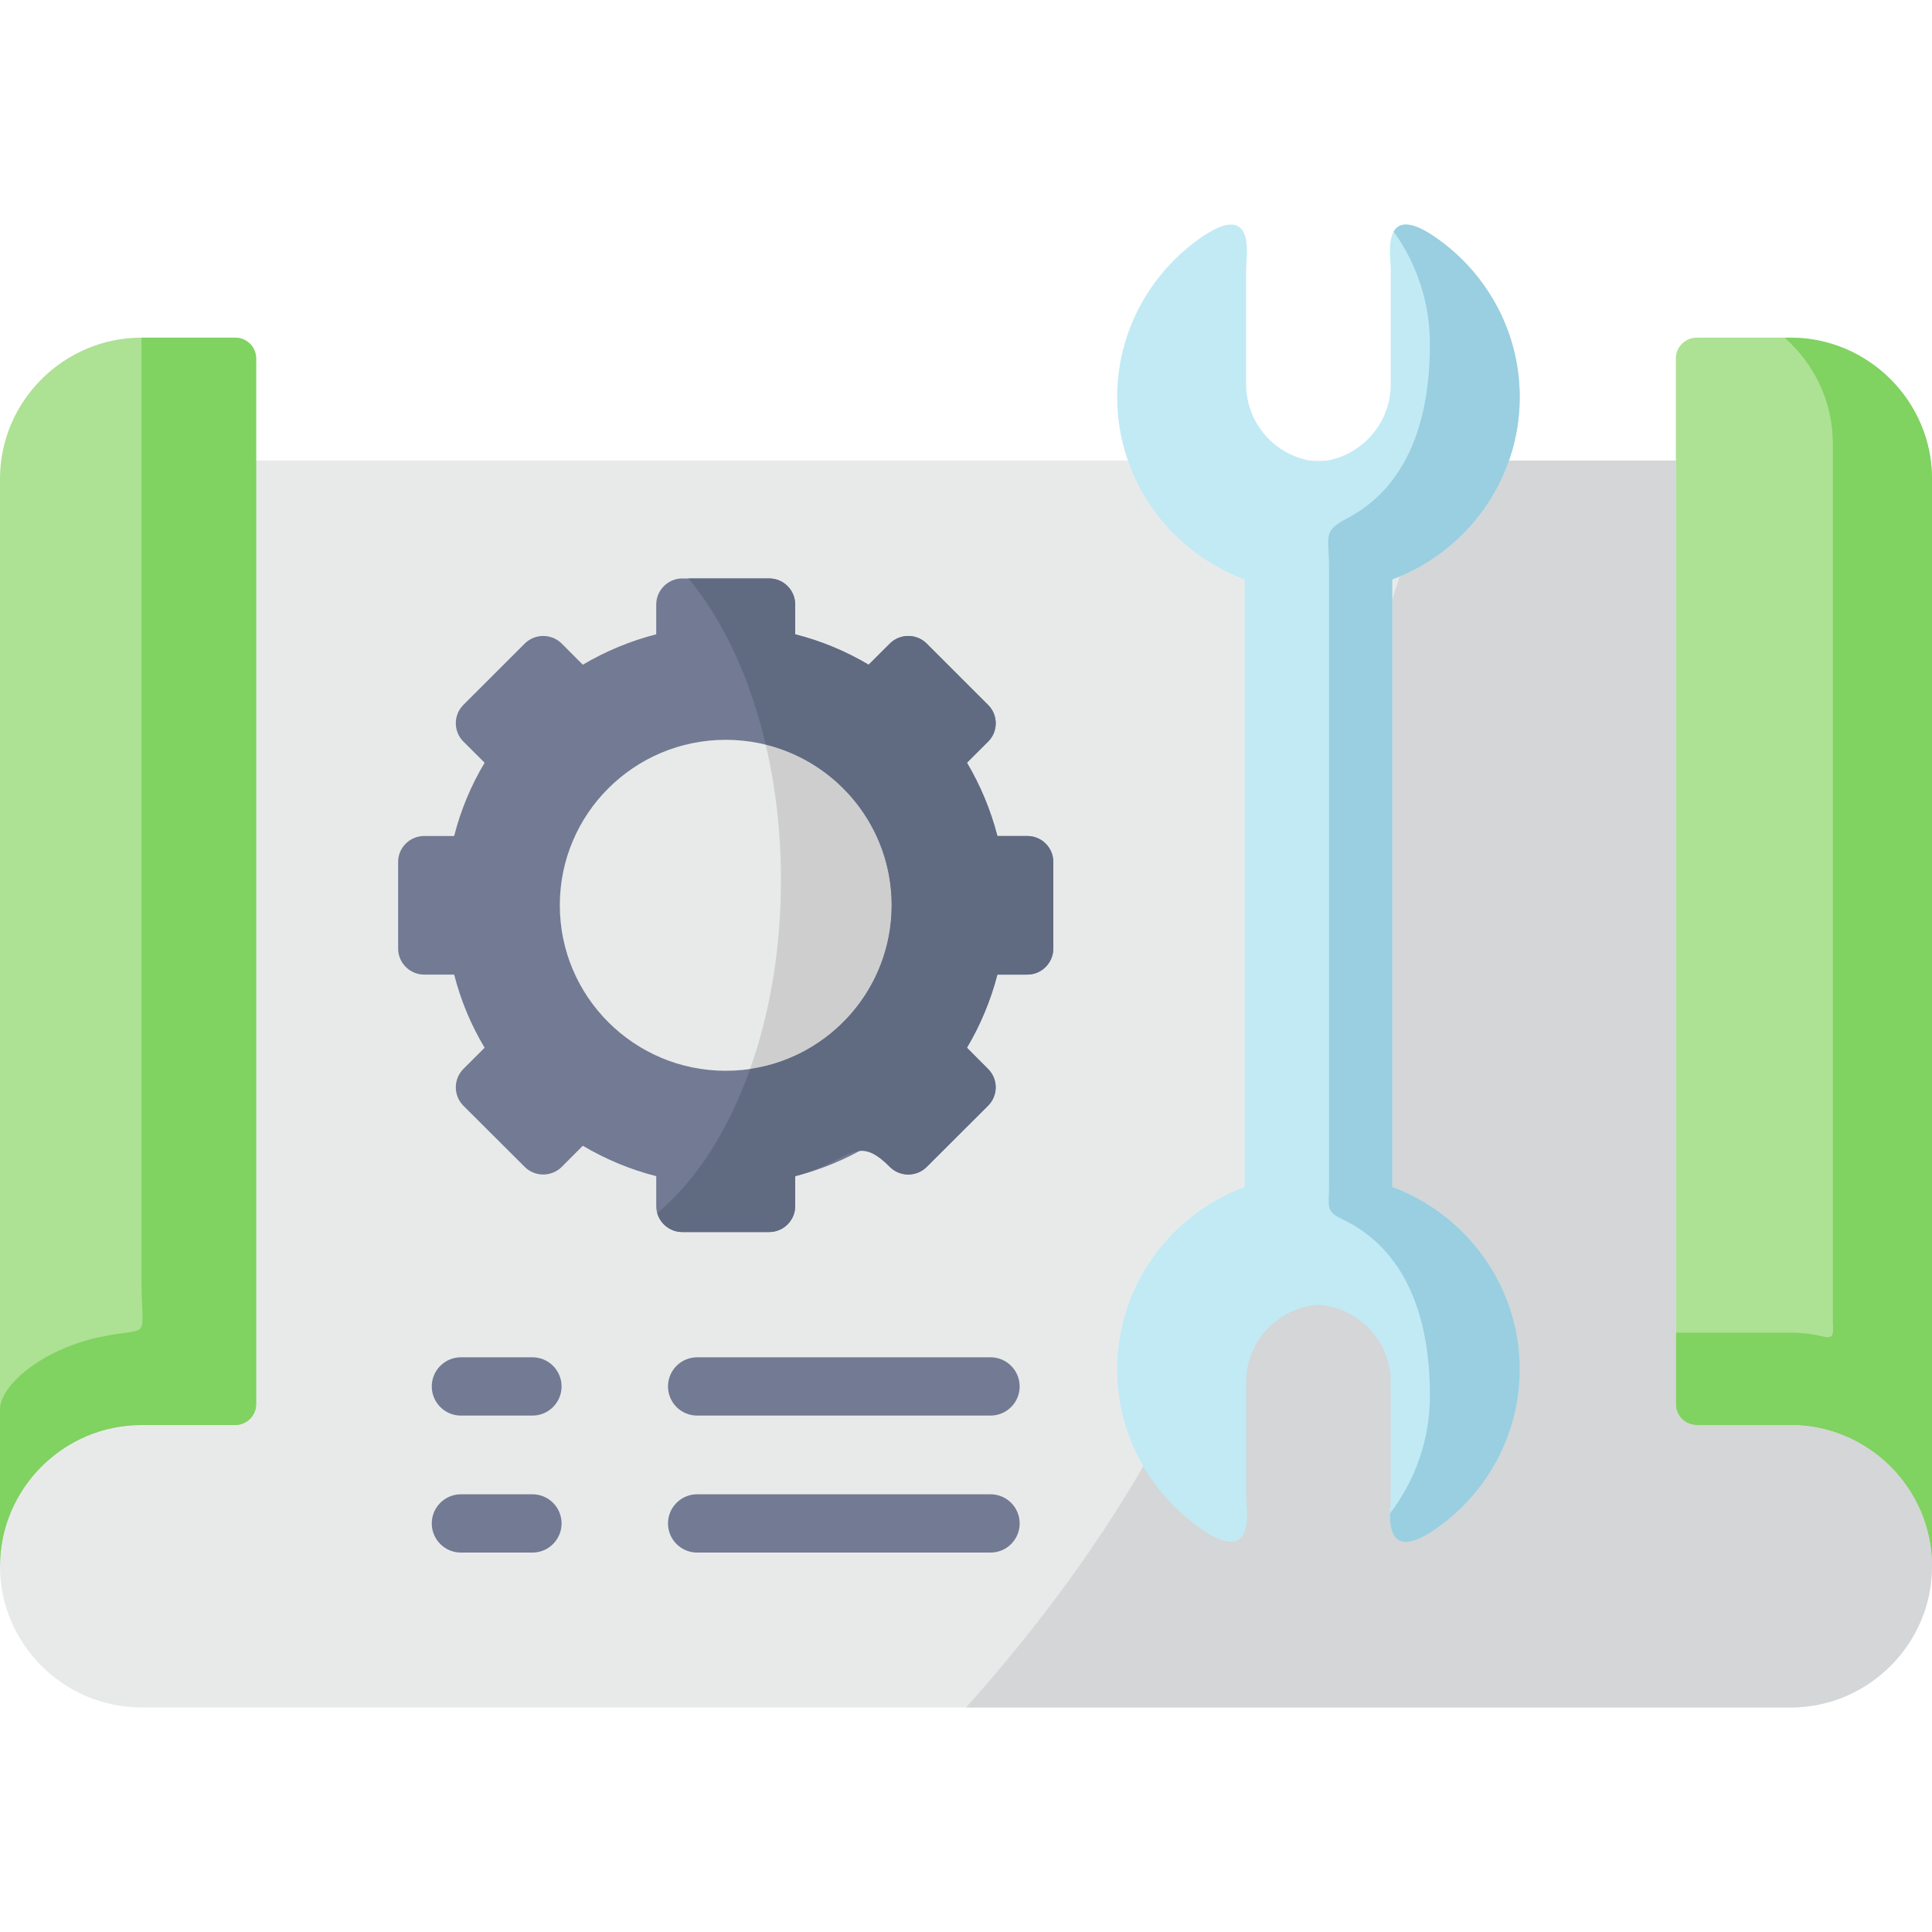 <svg id="Capa_1" enable-background="new 0 0 512 512" height="512" viewBox="0 0 512 512" width="512" xmlns="http://www.w3.org/2000/svg"><g><g><path clip-rule="evenodd" d="m.293 122.053-.293 293.005c-.033 20.588 16.864 37.442 37.504 37.442h436.992c20.64 0 37.536-16.854 37.504-37.442l-.326-293.005h-255.69z" fill="#e8eaea" fill-rule="evenodd"/></g><g><path clip-rule="evenodd" d="m0 126.892v288.167c0-20.556 16.864-37.409 37.504-37.409h24.84c3.028 0 5.534-2.468 5.534-5.488v-250.109-27.083c0-3.02-2.507-5.488-5.534-5.488h-24.84c-20.608 0-37.504 16.854-37.504 37.41z" fill="#ade194" fill-rule="evenodd"/></g><g><path clip-rule="evenodd" d="m444.122 122.053v250.108c0 3.02 2.474 5.488 5.534 5.488h24.84c20.608 0 37.504 16.854 37.504 37.409v-288.166c0-20.555-16.896-37.409-37.504-37.409h-24.84c-3.06 0-5.534 2.468-5.534 5.488z" fill="#ade194" fill-rule="evenodd"/></g><g><path clip-rule="evenodd" d="m444.122 372.161c0 3.02 2.474 5.488 5.534 5.488h24.84c20.608 0 37.504 16.854 37.504 37.409v-24.452-263.714c0-20.555-16.896-37.409-37.504-37.409h-1.563c7.846 6.884 12.794 16.951 12.794 28.089v231.923c0 3.832.684 5.456-2.637 4.676-2.767-.649-5.632-1.007-8.595-1.007h-30.374v18.997z" fill="#80d261" fill-rule="evenodd"/></g><g><path d="m262.495 375.144h-77.742c-4.267 0-7.726-3.458-7.726-7.724s3.459-7.724 7.726-7.724h77.742c4.267 0 7.726 3.458 7.726 7.724s-3.459 7.724-7.726 7.724zm-121.399 0h-18.947c-4.267 0-7.726-3.458-7.726-7.724s3.459-7.724 7.726-7.724h18.947c4.267 0 7.726 3.458 7.726 7.724s-3.459 7.724-7.726 7.724z" fill="#737a93"/></g><g><path d="m262.495 411.449h-77.742c-4.267 0-7.726-3.458-7.726-7.724s3.459-7.724 7.726-7.724h77.742c4.267 0 7.726 3.458 7.726 7.724s-3.459 7.724-7.726 7.724zm-121.399 0h-18.947c-4.267 0-7.726-3.458-7.726-7.724s3.459-7.724 7.726-7.724h18.947c4.267 0 7.726 3.458 7.726 7.724s-3.459 7.724-7.726 7.724z" fill="#737a93"/></g><g><path clip-rule="evenodd" d="m173.911 168.1c-6.934 1.754-13.445 4.514-19.468 8.053l-5.6-5.618c-2.702-2.663-7.065-2.663-9.767 0l-16.278 16.269c-2.67 2.663-2.67 7.047 0 9.709l5.632 5.618c-3.581 5.975-6.316 12.502-8.074 19.419h-7.944c-3.809 0-6.902 3.085-6.902 6.852v22.991c0 3.767 3.093 6.884 6.902 6.884h7.944c1.758 6.884 4.493 13.411 8.074 19.386l-5.632 5.618c-2.67 2.695-2.67 7.047 0 9.742l16.278 16.237c2.702 2.663 7.065 2.663 9.767 0l5.6-5.618c6.023 3.54 12.534 6.3 19.468 8.053v7.923c0 3.799 3.125 6.884 6.902 6.884h23.017c3.809 0 6.902-3.085 6.902-6.884v-7.923c6.934-1.754 13.478-4.481 19.468-8.053l5.632 5.618c2.67 2.663 7.065 2.663 9.734 0l16.278-16.237c2.702-2.695 2.702-7.047 0-9.742l-5.6-5.618c3.549-5.975 6.283-12.502 8.074-19.386h7.944c3.776 0 6.869-3.117 6.869-6.884v-22.991c0-3.767-3.093-6.852-6.869-6.852h-7.944c-1.791-6.917-4.525-13.444-8.074-19.419l5.632-5.618c2.67-2.663 2.67-7.047-.033-9.709l-16.278-16.269c-2.67-2.663-7.065-2.663-9.734 0l-5.632 5.618c-5.99-3.54-12.534-6.3-19.468-8.053v-7.923c0-3.767-3.093-6.884-6.902-6.884h-23.017c-3.776 0-6.902 3.117-6.902 6.884v7.923z" fill="#737a93" fill-rule="evenodd"/></g><g><path clip-rule="evenodd" d="m148.355 239.898c0 24.225 19.696 43.871 43.982 43.871s43.95-19.646 43.95-43.871-19.664-43.839-43.95-43.839-43.982 19.614-43.982 43.839z" fill="#e8eaea" fill-rule="evenodd"/></g><g><path clip-rule="evenodd" d="m206.955 233.241c0 18.282-2.963 35.396-8.171 50.041 21.226-3.117 37.504-21.367 37.504-43.384 0-20.588-14.194-37.831-33.369-42.572 2.604 11.138 4.036 23.218 4.036 35.915z" fill="#cecece" fill-rule="evenodd"/></g><g><path clip-rule="evenodd" d="m202.918 197.326c19.175 4.741 33.369 21.984 33.369 42.572 0 22.017-16.278 40.267-37.504 43.384-5.795 16.399-14.357 29.713-24.612 38.188.814 2.89 3.483 5.033 6.641 5.033h23.017c3.809 0 6.902-3.085 6.902-6.884v-7.923c9.213-2.338 13.12-6.397 17.092-6.689 2.311-.195 4.623.877 8.009 4.254 2.67 2.663 7.065 2.663 9.734 0l16.278-16.237c2.702-2.695 2.702-7.047 0-9.742l-5.6-5.618c3.549-5.975 6.283-12.502 8.074-19.386h7.944c3.776 0 6.869-3.117 6.869-6.884v-22.991c0-3.767-3.093-6.852-6.869-6.852h-7.944c-1.791-6.917-4.525-13.444-8.074-19.419l5.632-5.618c2.67-2.663 2.67-7.047-.033-9.709l-16.278-16.269c-2.67-2.663-7.065-2.663-9.734 0l-5.632 5.618c-5.99-3.54-12.534-6.3-19.468-8.053v-7.923c0-3.767-3.06-6.852-6.837-6.884h-.065-21.389c9.149 10.974 16.311 26.237 20.478 44.032z" fill="#606b82" fill-rule="evenodd"/></g><g><path clip-rule="evenodd" d="m255.984 452.5h218.512c20.64 0 37.504-16.854 37.504-37.442v-.065c-.033-20.556-16.896-37.344-37.504-37.344h-24.84c-3.06 0-5.534-2.468-5.534-5.488v-18.997-231.111h-60.293c-47.694 92.516-11.785 201.074-127.845 330.447z" fill="#d4d6d8" fill-rule="evenodd"/></g><g><path clip-rule="evenodd" d="m67.878 372.161c0 3.02-2.507 5.488-5.534 5.488h-24.84c-20.64 0-37.504 16.854-37.504 37.409v-24.452-17.081c0-6.365 11.101-15.944 26.598-19.224 13.934-2.923 10.906 1.851 10.906-15.62v-216.628-32.571h24.84c3.028 0 5.534 2.468 5.534 5.488v27.083 231.112z" fill="#80d261" fill-rule="evenodd"/></g><g><path clip-rule="evenodd" d="m329.852 314.554c-19.696 7.306-33.793 26.238-33.793 48.32 0 17.633 8.985 33.253 22.626 42.54 14.324 9.742 11.557-5.65 11.557-8.248v-30.914c0-10.814 8.497-19.744 19.143-20.458 10.678.714 19.175 9.645 19.175 20.458v30.914c0 2.598-2.767 17.99 11.557 8.248 13.641-9.287 22.626-24.907 22.626-42.54 0-22.082-14.129-41.014-33.793-48.32v-161.002c19.663-7.274 33.793-26.238 33.793-48.32 0-17.6-8.985-33.253-22.626-42.54-14.324-9.742-11.557 5.683-11.557 8.248v30.947c0 10.814-8.497 19.744-19.175 20.458-10.646-.714-19.143-9.645-19.143-20.458v-30.947c0-2.565 2.767-17.99-11.557-8.248-13.641 9.287-22.626 24.939-22.626 42.54 0 22.082 14.096 41.046 33.793 48.32z" fill="#c1eaf4" fill-rule="evenodd"/></g><g><path clip-rule="evenodd" d="m378.946 91.204c0 20.166-5.893 37.734-21.942 46.177-6.641 3.475-4.786 4.611-4.786 13.152v163.925c0 5.228-.977 6.495 3.321 8.54 17.157 8.118 23.407 26.108 23.407 46.891 0 11.69-3.939 22.504-10.581 31.174-.098 4.968 1.107 11.593 11.753 4.351 13.641-9.287 22.626-24.907 22.626-42.54 0-22.082-14.129-41.014-33.793-48.32v-161.002c19.663-7.274 33.793-26.238 33.793-48.32 0-17.6-8.985-33.253-22.626-42.54-6.446-4.384-9.441-3.669-10.776-1.331 6.055 8.443 9.604 18.737 9.604 29.843z" fill="#99cfe0" fill-rule="evenodd"/></g></g></svg>